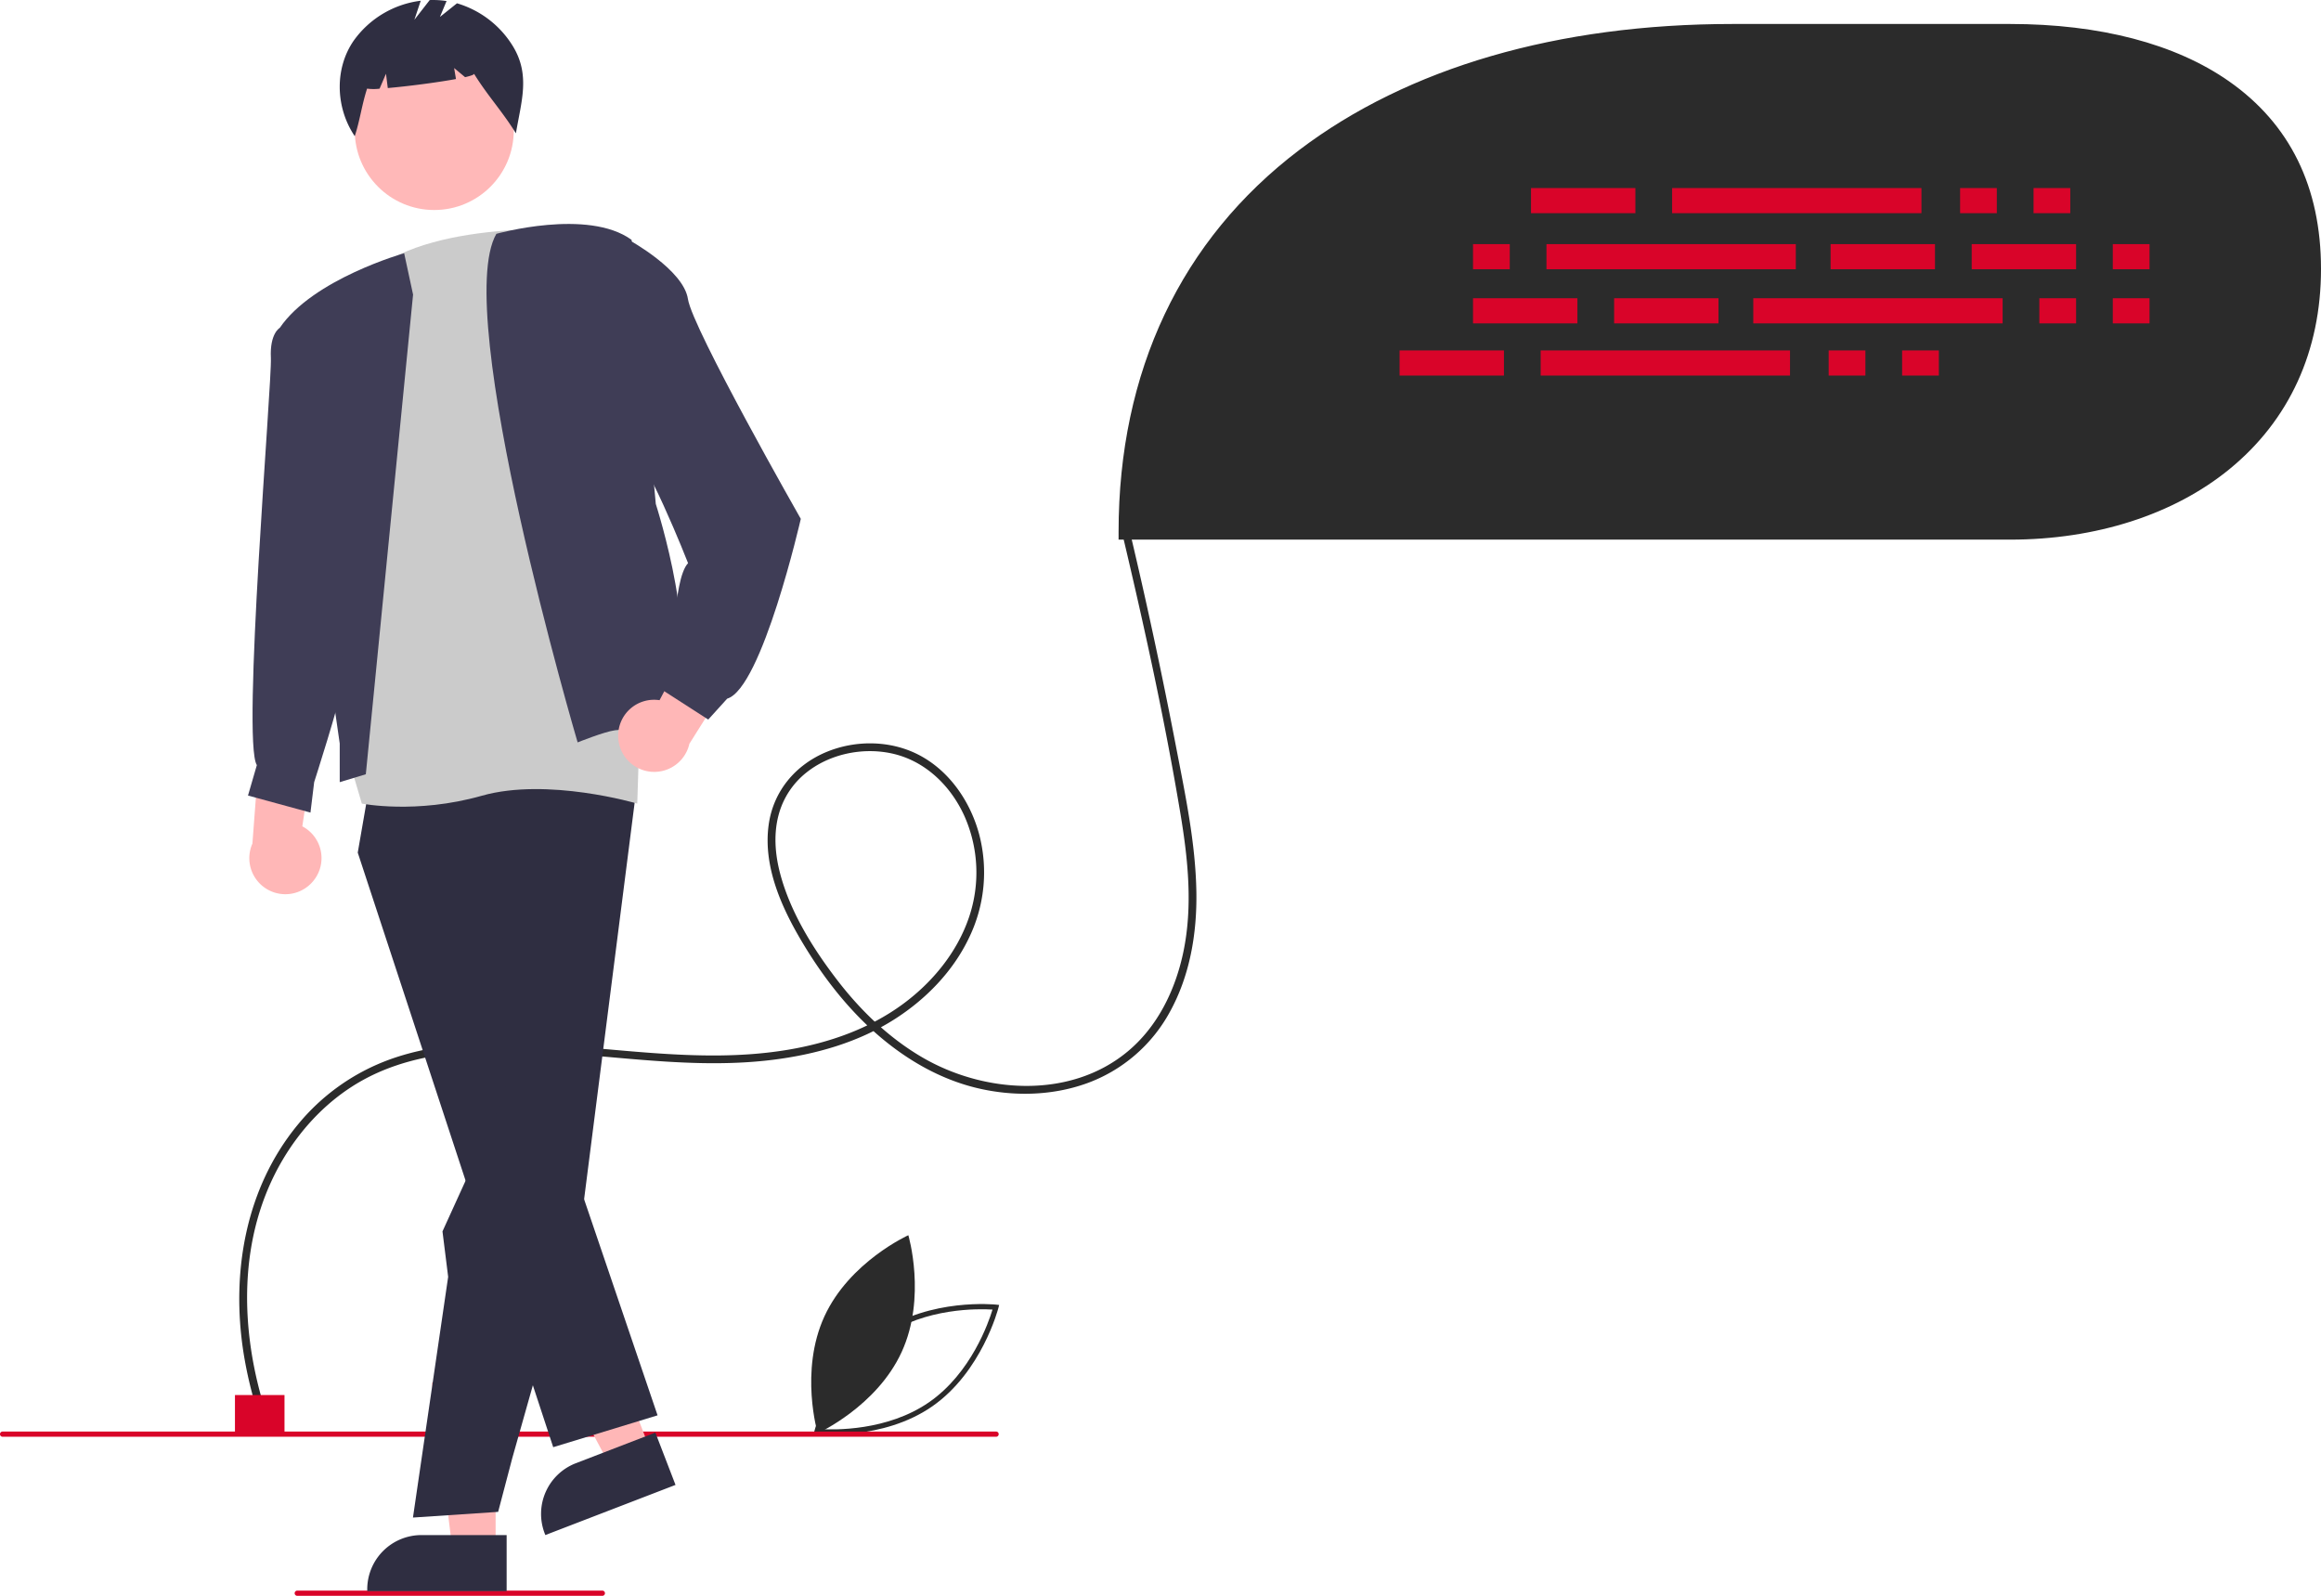 <svg xmlns="http://www.w3.org/2000/svg" data-name="Layer 1" width="890.106" height="611.972"
    viewBox="0 0 890.106 611.972" xmlns:xlink="http://www.w3.org/1999/xlink">
    <path
        d="M467.023,693.807l.279-1.112c.062-.244,6.366-24.577,25.397-37.79,19.031-13.213,44.033-10.616,44.282-10.588l1.14.126-.28,1.111c-.062.244-6.366,24.577-25.397,37.79-19.031,13.213-44.033,10.616-44.282,10.588Zm26.817-37.258c-16.09,11.171-22.792,30.594-24.27,35.49,5.106.323,25.66.824,41.735-10.337,16.073-11.16,22.788-30.591,24.27-35.49C530.466,645.888,509.913,645.388,493.839,656.548Z"
        transform="translate(-154.947 -144.014)" fill="#2B2B2B" />
    <path
        d="M500.749,662.453c-9.598,20.969-32.21,31.179-32.21,31.179s-7.05-23.787,2.548-44.756S503.296,617.697,503.296,617.697,510.347,641.484,500.749,662.453Z"
        transform="translate(-154.947 -144.014)" fill="#2B2B2B" />
    <path
        d="M257.106,686.225c-10.35-31.83-11.197-68.003,6.294-97.533,7.436-12.553,17.886-23.393,30.704-30.48,14.785-8.174,31.852-10.847,48.549-11.216,36.306-.801,72.365,7.969,108.675,3.435,16.291-2.034,32.541-6.598,46.505-15.447,12.074-7.651,22.554-18.358,28.738-31.343a57.36,57.36,0,0,0,3.841-39.854c-3.432-12.593-11.508-24.367-23.319-30.396-10.731-5.478-23.904-5.623-34.992-1.093-11.928,4.874-20.517,14.956-22.344,27.859-2.279,16.097,4.969,32.023,13.037,45.497,7.766,12.969,17.181,25.141,28.621,35.083,11.081,9.63,24.147,17.221,38.52,20.594,13.635,3.2,28.341,2.917,41.595-1.809a59.165,59.165,0,0,0,32.023-27.392c7.759-14.033,10.468-30.247,10.201-46.133-.315-18.761-4.274-37.333-7.808-55.691q-5.377-27.928-11.556-55.694-3.012-13.534-6.213-27.025c-.445-1.878-3.339-1.083-2.893.798,8.488,35.797,16.424,71.88,22.445,108.184,2.858,17.233,4.648,35.106,1.064,52.373-3.022,14.561-9.805,28.677-21.405,38.311-22.136,18.384-55.153,16.056-78.845,2.183-12.777-7.482-23.616-17.961-32.59-29.67-9.277-12.104-17.917-25.947-21.833-40.806-2.022-7.672-2.598-15.862-.263-23.535a30.765,30.765,0,0,1,10.149-14.992c9.009-7.309,21.746-9.934,33.005-7.471,12.685,2.775,22.499,12.321,27.765,23.933a53.342,53.342,0,0,1,1.787,38.867c-4.542,13.424-13.962,24.898-25.285,33.243-12.89,9.498-28.252,14.886-43.94,17.541-35.196,5.957-70.551-1.833-105.812-2.548-16.069-.326-32.539.911-47.726,6.527a81.546,81.546,0,0,0-34.626,24.752c-20.066,24.342-25.621,56.645-20.871,87.268a157.091,157.091,0,0,0,5.912,24.477c.594,1.828,3.492,1.046,2.893-.798Z"
        transform="translate(-154.947 -144.014)" fill="#2B2B2B" />
    <rect x="90.106" y="534.972" width="19" height="15" fill="#D90429" />
    <path
        d="M586.926,347.955H925.813c64.198,0,116.24-36.591,116.24-100.788v-0c0-64.198-52.042-90.955-116.24-90.955H819.406c-128.395,0-232.48,63.348-232.48,191.743Z"
        transform="translate(-154.947 -144.014)" fill="#2B2B2B" />
    <path
        d="M925.813,350.954H583.925v-3c0-61.431,23.957-112.059,69.28-146.411,41.719-31.619,99.189-48.333,166.2-48.333H925.813c34.373,0,63.389,7.588,83.914,21.945,23.441,16.396,35.326,40.624,35.326,72.01,0,31.466-12.154,58.021-35.149,76.792C988.58,341.367,958.716,350.954,925.813,350.954Zm-335.869-6H925.813c67.732,0,113.24-39.298,113.24-97.788,0-79.385-79.192-87.955-113.24-87.955H819.406C709.267,159.211,591.633,208.075,589.944,344.954Z"
        transform="translate(-154.947 -144.014)" fill="#2B2B2B" />
    <rect x="587.145" y="72.118" width="40.028" height="9.636" fill="#D90429" />
    <rect x="751.702" y="72.118" width="14.084" height="9.636" fill="#D90429" />
    <rect x="779.87" y="72.118" width="14.084" height="9.636" fill="#D90429" />
    <rect x="641.256" y="72.118" width="95.621" height="9.636" fill="#D90429" />
    <rect x="536.74" y="134.383" width="40.028" height="9.636" fill="#D90429" />
    <rect x="701.297" y="134.383" width="14.084" height="9.636" fill="#D90429" />
    <rect x="729.465" y="134.383" width="14.084" height="9.636" fill="#D90429" />
    <rect x="590.851" y="134.383" width="95.621" height="9.636" fill="#D90429" />
    <rect x="702.039" y="93.614" width="40.028" height="9.636" fill="#D90429" />
    <rect x="756.15" y="93.614" width="40.028" height="9.636" fill="#D90429" />
    <rect x="810.261" y="93.614" width="14.084" height="9.636" fill="#D90429" />
    <rect x="564.907" y="93.614" width="14.084" height="9.636" fill="#D90429" />
    <rect x="593.075" y="93.614" width="95.621" height="9.636" fill="#D90429" />
    <rect x="619.019" y="114.369" width="40.028" height="9.636" fill="#D90429" />
    <rect x="564.907" y="114.369" width="40.028" height="9.636" fill="#D90429" />
    <rect x="810.261" y="114.369" width="14.084" height="9.636" fill="#D90429" />
    <rect x="782.094" y="114.369" width="14.084" height="9.636" fill="#D90429" />
    <rect x="672.389" y="114.369" width="95.621" height="9.636" fill="#D90429" />
    <path d="M536.947,694.986h-381a1,1,0,0,1,0-2h381a1,1,0,0,1,0,2Z" transform="translate(-154.947 -144.014)"
        fill="#D90429" />
    <path d="M385.947,755.986h-117a1,1,0,0,1,0-2h117a1,1,0,1,1,0,2Z" transform="translate(-154.947 -144.014)"
        fill="#D90429" />
    <path
        d="M275.368,481.503a13.749,13.749,0,0,0-4.482-20.601l7.248-48.321L255.098,423.26,251.747,467.509a13.824,13.824,0,0,0,23.621,13.994Z"
        transform="translate(-154.947 -144.014)" fill="#ffb7b7" />
    <polygon points="190.07 594.085 173.49 594.084 165.603 530.133 190.073 530.134 190.07 594.085" fill="#ffb7b7" />
    <path d="M349.245,754.171l-53.461-.002v-.676a20.809,20.809,0,0,1,20.808-20.808h.001l32.652.001Z"
        transform="translate(-154.947 -144.014)" fill="#2f2e41" />
    <polygon points="249.331 555.947 233.847 561.911 203.476 505.027 226.328 496.225 249.331 555.947" fill="#ffb7b7" />
    <path
        d="M414.008,713.449l-49.925,19.23-.243-.631a20.825,20.825,0,0,1,11.947-26.917l.001-0L406.28,693.384Z"
        transform="translate(-154.947 -144.014)" fill="#2f2e41" />
    <polygon
        points="141.884 299.94 137.199 326.966 212.158 554.969 252.175 542.753 223.581 458.657 194.687 333.962 194.061 289.516 141.884 299.94"
        fill="#2f2e41" />
    <polygon
        points="158.371 581.952 171.87 489.638 169.693 472.216 194.061 418.738 191.253 291.986 244.39 299.94 223.581 463.201 196.481 559.086 191.037 579.774 158.371 581.952"
        fill="#2f2e41" />
    <circle cx="166.537" cy="50.048" r="30.488" fill="#ffb8b8" />
    <path
        d="M351.576,161.622A37.581,37.581,0,0,0,330.198,145.28l-6.536,5.229,2.541-6.099a34.597,34.597,0,0,0-6.46-.373l-5.881,7.561,2.434-7.302A37.222,37.222,0,0,0,290.619,159.569c-7.485,10.792-6.984,25.794.378,36.671,2.021-6.21,2.71-12.031,4.73-18.241a18.382,18.382,0,0,0,4.788.023l2.459-5.737.687,5.494c7.62-.664,18.924-2.122,26.148-3.457l-.702-4.215,4.203,3.502c2.213-.51,3.528-.972,3.419-1.325,5.373,8.662,10.697,14.195,16.07,22.856C354.837,182.924,358.438,172.768,351.576,161.622Z"
        transform="translate(-154.947 -144.014)" fill="#2f2e41" />
    <path
        d="M380.715,232.41s-58.061-5.161-83.473,15.93L289.363,437.421l4.345,14.755s20.783,4.148,46-3.007,59.628,3.007,59.628,3.007l3.7-115.78Z"
        transform="translate(-154.947 -144.014)" fill="#cbcbcb" />
    <path
        d="M295.24,440.925l18.119-183.943-3.42-15.861s-34.956,9.873-47.694,28.619l22.989,159.4v14.814Z"
        transform="translate(-154.947 -144.014)" fill="#3f3d56" />
    <path
        d="M376.471,428.71S327.86,263.813,345.305,233.684c0,0,35.089-9.895,51.855,2.31l9.286,101.277s18.631,57.907,4.344,71.525l3.135,13.618s-19.059,1.123-23.14,1.65S376.471,428.71,376.471,428.71Z"
        transform="translate(-154.947 -144.014)" fill="#3f3d56" />
    <path
        d="M273.083,268.649l-10.837,1.091s-3.896,2.116-3.417,11.52-11.245,147.212-5.383,156.161l-3.393,11.671,23.955,6.533,1.423-11.671s9.703-30.166,10.945-37.83S273.083,268.649,273.083,268.649Z"
        transform="translate(-154.947 -144.014)" fill="#3f3d56" />
    <path
        d="M392.023,426.417a13.75,13.75,0,0,1,15.86-13.891L430.806,369.376l12.161,22.289-23.633,37.559A13.824,13.824,0,0,1,392.023,426.417Z"
        transform="translate(-154.947 -144.014)" fill="#ffb7b7" />
    <path
        d="M383.163,241.344l12.908-5.35s21.018,11.424,22.703,22.703,43.28,84.293,43.28,84.293-14.872,65.002-28.233,68.947l-7.261,8.013-20.062-12.927,6.5-6.5s-.171-34.386,5.824-40.546c0,0-16.872-43.181-24.494-47.536S383.163,241.344,383.163,241.344Z"
        transform="translate(-154.947 -144.014)" fill="#3f3d56" />
</svg>